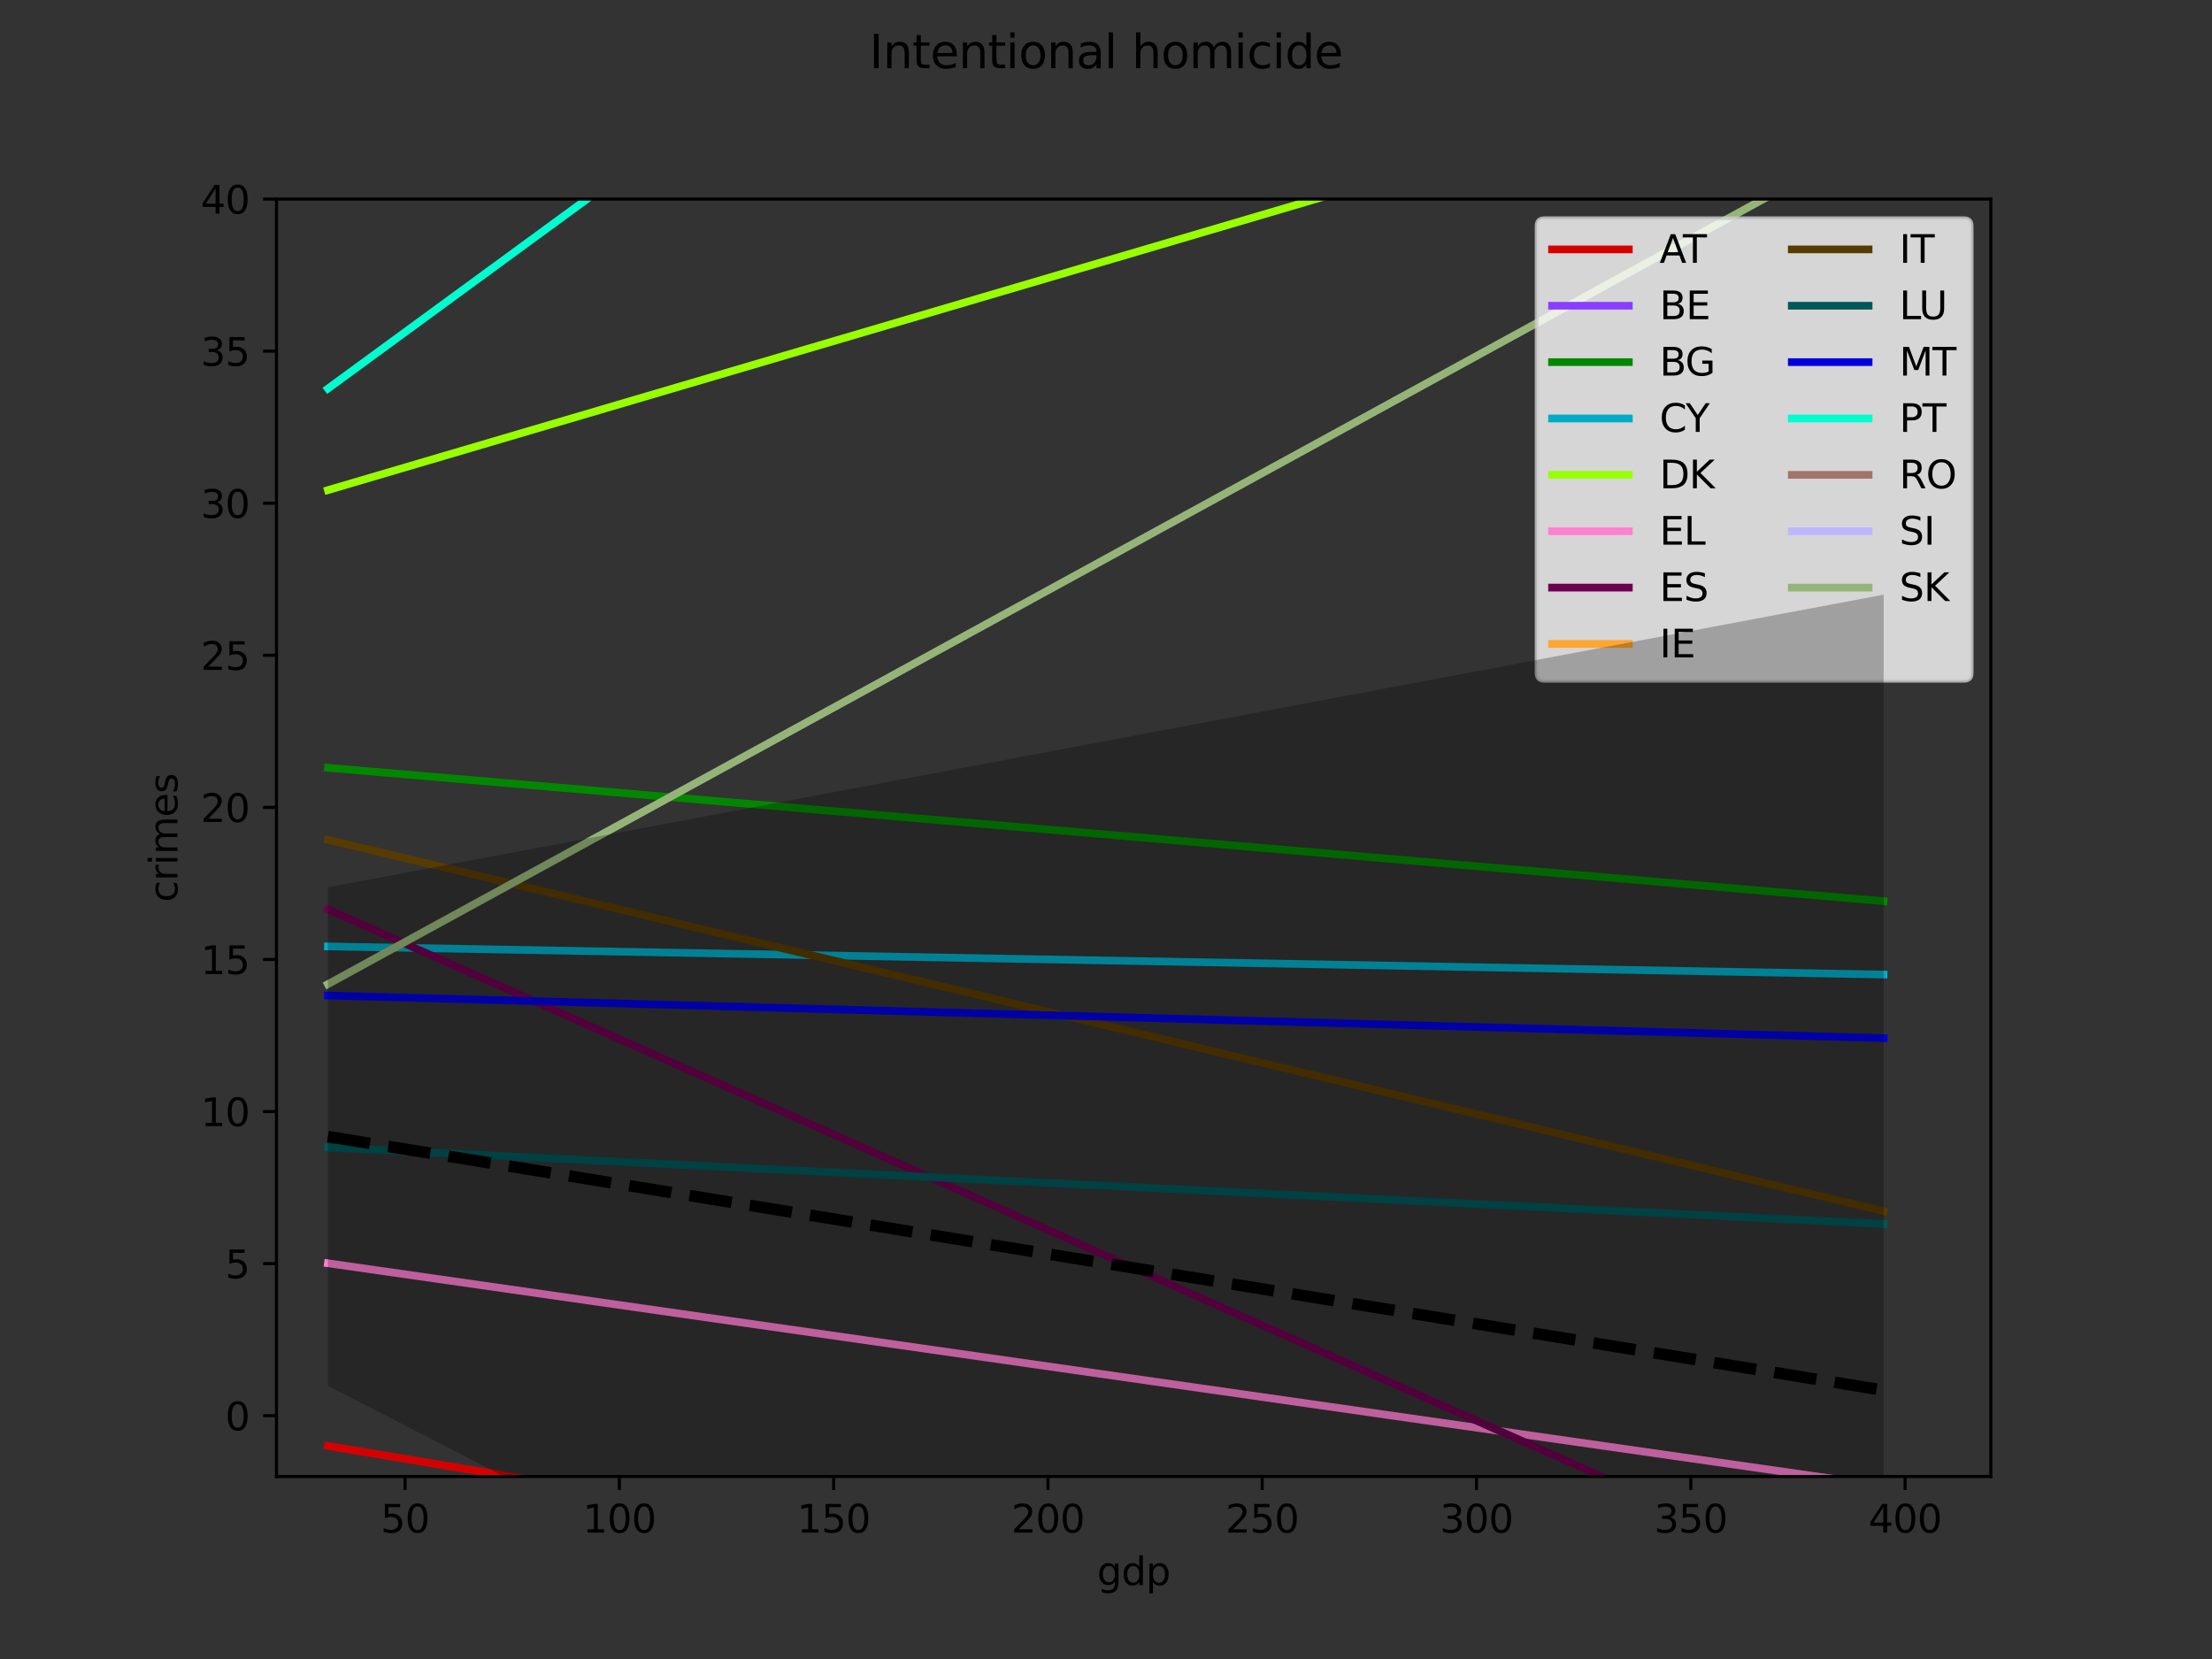 <?xml version="1.0" encoding="utf-8" standalone="no"?>
<!DOCTYPE svg PUBLIC "-//W3C//DTD SVG 1.1//EN"
  "http://www.w3.org/Graphics/SVG/1.1/DTD/svg11.dtd">
<svg xmlns:xlink="http://www.w3.org/1999/xlink" width="576pt" height="432pt" viewBox="0 0 576 432" xmlns="http://www.w3.org/2000/svg" version="1.1">
 <rect x="0" y="0" width="576" height="432" fill="#333333" stroke="none"/>
 <defs>
  <style type="text/css">*{stroke-linejoin: round; stroke-linecap: butt}</style>
 </defs>
 <g id="figure_1">
  <g id="patch_1">
   <path d="M 0 432 
L 576 432 
L 576 0 
L 0 0 
L 0 432 
z
" style="fill: none"/>
  </g>
  <g id="axes_1">
   <g id="patch_2">
    <path d="M 72 384.48 
L 518.4 384.48 
L 518.4 51.84 
L 72 51.84 
L 72 384.48 
z
" style="fill: none"/>
   </g>
   <g id="matplotlib.axis_1">
    <g id="xtick_1">
     <g id="line2d_1">
      <defs>
       <path id="m8e90a9d4e2" d="M 0 0 
L 0 3.5 
" style="stroke: #000000; stroke-width: 0.8"/>
      </defs>
      <g>
       <use xlink:href="#m8e90a9d4e2" x="105.48" y="384.48" style="stroke: #000000; stroke-width: 0.8"/>
      </g>
     </g>
     <g id="text_1">
      <!-- 50 -->
      <g transform="translate(99.118 399.078)scale(0.1 -0.1)">
       <defs>
        <path id="DejaVuSans-35" d="M 691 4666 
L 3169 4666 
L 3169 4134 
L 1269 4134 
L 1269 2991 
Q 1406 3038 1543 3061 
Q 1681 3084 1819 3084 
Q 2600 3084 3056 2656 
Q 3513 2228 3513 1497 
Q 3513 744 3044 326 
Q 2575 -91 1722 -91 
Q 1428 -91 1123 -41 
Q 819 9 494 109 
L 494 744 
Q 775 591 1075 516 
Q 1375 441 1709 441 
Q 2250 441 2565 725 
Q 2881 1009 2881 1497 
Q 2881 1984 2565 2268 
Q 2250 2553 1709 2553 
Q 1456 2553 1204 2497 
Q 953 2441 691 2322 
L 691 4666 
z
" transform="scale(0.016)"/>
        <path id="DejaVuSans-30" d="M 2034 4250 
Q 1547 4250 1301 3770 
Q 1056 3291 1056 2328 
Q 1056 1369 1301 889 
Q 1547 409 2034 409 
Q 2525 409 2770 889 
Q 3016 1369 3016 2328 
Q 3016 3291 2770 3770 
Q 2525 4250 2034 4250 
z
M 2034 4750 
Q 2819 4750 3233 4129 
Q 3647 3509 3647 2328 
Q 3647 1150 3233 529 
Q 2819 -91 2034 -91 
Q 1250 -91 836 529 
Q 422 1150 422 2328 
Q 422 3509 836 4129 
Q 1250 4750 2034 4750 
z
" transform="scale(0.016)"/>
       </defs>
       <use xlink:href="#DejaVuSans-35"/>
       <use xlink:href="#DejaVuSans-30" x="63.623"/>
      </g>
     </g>
    </g>
    <g id="xtick_2">
     <g id="line2d_2">
      <g>
       <use xlink:href="#m8e90a9d4e2" x="161.28" y="384.48" style="stroke: #000000; stroke-width: 0.8"/>
      </g>
     </g>
     <g id="text_2">
      <!-- 100 -->
      <g transform="translate(151.736 399.078)scale(0.1 -0.1)">
       <defs>
        <path id="DejaVuSans-31" d="M 794 531 
L 1825 531 
L 1825 4091 
L 703 3866 
L 703 4441 
L 1819 4666 
L 2450 4666 
L 2450 531 
L 3481 531 
L 3481 0 
L 794 0 
L 794 531 
z
" transform="scale(0.016)"/>
       </defs>
       <use xlink:href="#DejaVuSans-31"/>
       <use xlink:href="#DejaVuSans-30" x="63.623"/>
       <use xlink:href="#DejaVuSans-30" x="127.246"/>
      </g>
     </g>
    </g>
    <g id="xtick_3">
     <g id="line2d_3">
      <g>
       <use xlink:href="#m8e90a9d4e2" x="217.08" y="384.48" style="stroke: #000000; stroke-width: 0.8"/>
      </g>
     </g>
     <g id="text_3">
      <!-- 150 -->
      <g transform="translate(207.536 399.078)scale(0.1 -0.1)">
       <use xlink:href="#DejaVuSans-31"/>
       <use xlink:href="#DejaVuSans-35" x="63.623"/>
       <use xlink:href="#DejaVuSans-30" x="127.246"/>
      </g>
     </g>
    </g>
    <g id="xtick_4">
     <g id="line2d_4">
      <g>
       <use xlink:href="#m8e90a9d4e2" x="272.88" y="384.48" style="stroke: #000000; stroke-width: 0.8"/>
      </g>
     </g>
     <g id="text_4">
      <!-- 200 -->
      <g transform="translate(263.336 399.078)scale(0.1 -0.1)">
       <defs>
        <path id="DejaVuSans-32" d="M 1228 531 
L 3431 531 
L 3431 0 
L 469 0 
L 469 531 
Q 828 903 1448 1529 
Q 2069 2156 2228 2338 
Q 2531 2678 2651 2914 
Q 2772 3150 2772 3378 
Q 2772 3750 2511 3984 
Q 2250 4219 1831 4219 
Q 1534 4219 1204 4116 
Q 875 4013 500 3803 
L 500 4441 
Q 881 4594 1212 4672 
Q 1544 4750 1819 4750 
Q 2544 4750 2975 4387 
Q 3406 4025 3406 3419 
Q 3406 3131 3298 2873 
Q 3191 2616 2906 2266 
Q 2828 2175 2409 1742 
Q 1991 1309 1228 531 
z
" transform="scale(0.016)"/>
       </defs>
       <use xlink:href="#DejaVuSans-32"/>
       <use xlink:href="#DejaVuSans-30" x="63.623"/>
       <use xlink:href="#DejaVuSans-30" x="127.246"/>
      </g>
     </g>
    </g>
    <g id="xtick_5">
     <g id="line2d_5">
      <g>
       <use xlink:href="#m8e90a9d4e2" x="328.68" y="384.48" style="stroke: #000000; stroke-width: 0.8"/>
      </g>
     </g>
     <g id="text_5">
      <!-- 250 -->
      <g transform="translate(319.136 399.078)scale(0.1 -0.1)">
       <use xlink:href="#DejaVuSans-32"/>
       <use xlink:href="#DejaVuSans-35" x="63.623"/>
       <use xlink:href="#DejaVuSans-30" x="127.246"/>
      </g>
     </g>
    </g>
    <g id="xtick_6">
     <g id="line2d_6">
      <g>
       <use xlink:href="#m8e90a9d4e2" x="384.48" y="384.48" style="stroke: #000000; stroke-width: 0.8"/>
      </g>
     </g>
     <g id="text_6">
      <!-- 300 -->
      <g transform="translate(374.936 399.078)scale(0.1 -0.1)">
       <defs>
        <path id="DejaVuSans-33" d="M 2597 2516 
Q 3050 2419 3304 2112 
Q 3559 1806 3559 1356 
Q 3559 666 3084 287 
Q 2609 -91 1734 -91 
Q 1441 -91 1130 -33 
Q 819 25 488 141 
L 488 750 
Q 750 597 1062 519 
Q 1375 441 1716 441 
Q 2309 441 2620 675 
Q 2931 909 2931 1356 
Q 2931 1769 2642 2001 
Q 2353 2234 1838 2234 
L 1294 2234 
L 1294 2753 
L 1863 2753 
Q 2328 2753 2575 2939 
Q 2822 3125 2822 3475 
Q 2822 3834 2567 4026 
Q 2313 4219 1838 4219 
Q 1578 4219 1281 4162 
Q 984 4106 628 3988 
L 628 4550 
Q 988 4650 1302 4700 
Q 1616 4750 1894 4750 
Q 2613 4750 3031 4423 
Q 3450 4097 3450 3541 
Q 3450 3153 3228 2886 
Q 3006 2619 2597 2516 
z
" transform="scale(0.016)"/>
       </defs>
       <use xlink:href="#DejaVuSans-33"/>
       <use xlink:href="#DejaVuSans-30" x="63.623"/>
       <use xlink:href="#DejaVuSans-30" x="127.246"/>
      </g>
     </g>
    </g>
    <g id="xtick_7">
     <g id="line2d_7">
      <g>
       <use xlink:href="#m8e90a9d4e2" x="440.28" y="384.48" style="stroke: #000000; stroke-width: 0.8"/>
      </g>
     </g>
     <g id="text_7">
      <!-- 350 -->
      <g transform="translate(430.736 399.078)scale(0.1 -0.1)">
       <use xlink:href="#DejaVuSans-33"/>
       <use xlink:href="#DejaVuSans-35" x="63.623"/>
       <use xlink:href="#DejaVuSans-30" x="127.246"/>
      </g>
     </g>
    </g>
    <g id="xtick_8">
     <g id="line2d_8">
      <g>
       <use xlink:href="#m8e90a9d4e2" x="496.08" y="384.48" style="stroke: #000000; stroke-width: 0.8"/>
      </g>
     </g>
     <g id="text_8">
      <!-- 400 -->
      <g transform="translate(486.536 399.078)scale(0.1 -0.1)">
       <defs>
        <path id="DejaVuSans-34" d="M 2419 4116 
L 825 1625 
L 2419 1625 
L 2419 4116 
z
M 2253 4666 
L 3047 4666 
L 3047 1625 
L 3713 1625 
L 3713 1100 
L 3047 1100 
L 3047 0 
L 2419 0 
L 2419 1100 
L 313 1100 
L 313 1709 
L 2253 4666 
z
" transform="scale(0.016)"/>
       </defs>
       <use xlink:href="#DejaVuSans-34"/>
       <use xlink:href="#DejaVuSans-30" x="63.623"/>
       <use xlink:href="#DejaVuSans-30" x="127.246"/>
      </g>
     </g>
    </g>
    <g id="text_9">
     <!-- gdp -->
     <g transform="translate(285.677 412.757)scale(0.1 -0.1)">
      <defs>
       <path id="DejaVuSans-67" d="M 2906 1791 
Q 2906 2416 2648 2759 
Q 2391 3103 1925 3103 
Q 1463 3103 1205 2759 
Q 947 2416 947 1791 
Q 947 1169 1205 825 
Q 1463 481 1925 481 
Q 2391 481 2648 825 
Q 2906 1169 2906 1791 
z
M 3481 434 
Q 3481 -459 3084 -895 
Q 2688 -1331 1869 -1331 
Q 1566 -1331 1297 -1286 
Q 1028 -1241 775 -1147 
L 775 -588 
Q 1028 -725 1275 -790 
Q 1522 -856 1778 -856 
Q 2344 -856 2625 -561 
Q 2906 -266 2906 331 
L 2906 616 
Q 2728 306 2450 153 
Q 2172 0 1784 0 
Q 1141 0 747 490 
Q 353 981 353 1791 
Q 353 2603 747 3093 
Q 1141 3584 1784 3584 
Q 2172 3584 2450 3431 
Q 2728 3278 2906 2969 
L 2906 3500 
L 3481 3500 
L 3481 434 
z
" transform="scale(0.016)"/>
       <path id="DejaVuSans-64" d="M 2906 2969 
L 2906 4863 
L 3481 4863 
L 3481 0 
L 2906 0 
L 2906 525 
Q 2725 213 2448 61 
Q 2172 -91 1784 -91 
Q 1150 -91 751 415 
Q 353 922 353 1747 
Q 353 2572 751 3078 
Q 1150 3584 1784 3584 
Q 2172 3584 2448 3432 
Q 2725 3281 2906 2969 
z
M 947 1747 
Q 947 1113 1208 752 
Q 1469 391 1925 391 
Q 2381 391 2643 752 
Q 2906 1113 2906 1747 
Q 2906 2381 2643 2742 
Q 2381 3103 1925 3103 
Q 1469 3103 1208 2742 
Q 947 2381 947 1747 
z
" transform="scale(0.016)"/>
       <path id="DejaVuSans-70" d="M 1159 525 
L 1159 -1331 
L 581 -1331 
L 581 3500 
L 1159 3500 
L 1159 2969 
Q 1341 3281 1617 3432 
Q 1894 3584 2278 3584 
Q 2916 3584 3314 3078 
Q 3713 2572 3713 1747 
Q 3713 922 3314 415 
Q 2916 -91 2278 -91 
Q 1894 -91 1617 61 
Q 1341 213 1159 525 
z
M 3116 1747 
Q 3116 2381 2855 2742 
Q 2594 3103 2138 3103 
Q 1681 3103 1420 2742 
Q 1159 2381 1159 1747 
Q 1159 1113 1420 752 
Q 1681 391 2138 391 
Q 2594 391 2855 752 
Q 3116 1113 3116 1747 
z
" transform="scale(0.016)"/>
      </defs>
      <use xlink:href="#DejaVuSans-67"/>
      <use xlink:href="#DejaVuSans-64" x="63.477"/>
      <use xlink:href="#DejaVuSans-70" x="126.953"/>
     </g>
    </g>
   </g>
   <g id="matplotlib.axis_2">
    <g id="ytick_1">
     <g id="line2d_9">
      <defs>
       <path id="m6df0415e6c" d="M 0 0 
L -3.5 0 
" style="stroke: #000000; stroke-width: 0.8"/>
      </defs>
      <g>
       <use xlink:href="#m6df0415e6c" x="72" y="368.64" style="stroke: #000000; stroke-width: 0.8"/>
      </g>
     </g>
     <g id="text_10">
      <!-- 0 -->
      <g transform="translate(58.638 372.439)scale(0.1 -0.1)">
       <use xlink:href="#DejaVuSans-30"/>
      </g>
     </g>
    </g>
    <g id="ytick_2">
     <g id="line2d_10">
      <g>
       <use xlink:href="#m6df0415e6c" x="72" y="329.04" style="stroke: #000000; stroke-width: 0.8"/>
      </g>
     </g>
     <g id="text_11">
      <!-- 5 -->
      <g transform="translate(58.638 332.839)scale(0.1 -0.1)">
       <use xlink:href="#DejaVuSans-35"/>
      </g>
     </g>
    </g>
    <g id="ytick_3">
     <g id="line2d_11">
      <g>
       <use xlink:href="#m6df0415e6c" x="72" y="289.44" style="stroke: #000000; stroke-width: 0.8"/>
      </g>
     </g>
     <g id="text_12">
      <!-- 10 -->
      <g transform="translate(52.275 293.239)scale(0.1 -0.1)">
       <use xlink:href="#DejaVuSans-31"/>
       <use xlink:href="#DejaVuSans-30" x="63.623"/>
      </g>
     </g>
    </g>
    <g id="ytick_4">
     <g id="line2d_12">
      <g>
       <use xlink:href="#m6df0415e6c" x="72" y="249.84" style="stroke: #000000; stroke-width: 0.8"/>
      </g>
     </g>
     <g id="text_13">
      <!-- 15 -->
      <g transform="translate(52.275 253.639)scale(0.1 -0.1)">
       <use xlink:href="#DejaVuSans-31"/>
       <use xlink:href="#DejaVuSans-35" x="63.623"/>
      </g>
     </g>
    </g>
    <g id="ytick_5">
     <g id="line2d_13">
      <g>
       <use xlink:href="#m6df0415e6c" x="72" y="210.24" style="stroke: #000000; stroke-width: 0.8"/>
      </g>
     </g>
     <g id="text_14">
      <!-- 20 -->
      <g transform="translate(52.275 214.039)scale(0.1 -0.1)">
       <use xlink:href="#DejaVuSans-32"/>
       <use xlink:href="#DejaVuSans-30" x="63.623"/>
      </g>
     </g>
    </g>
    <g id="ytick_6">
     <g id="line2d_14">
      <g>
       <use xlink:href="#m6df0415e6c" x="72" y="170.64" style="stroke: #000000; stroke-width: 0.8"/>
      </g>
     </g>
     <g id="text_15">
      <!-- 25 -->
      <g transform="translate(52.275 174.439)scale(0.1 -0.1)">
       <use xlink:href="#DejaVuSans-32"/>
       <use xlink:href="#DejaVuSans-35" x="63.623"/>
      </g>
     </g>
    </g>
    <g id="ytick_7">
     <g id="line2d_15">
      <g>
       <use xlink:href="#m6df0415e6c" x="72" y="131.04" style="stroke: #000000; stroke-width: 0.8"/>
      </g>
     </g>
     <g id="text_16">
      <!-- 30 -->
      <g transform="translate(52.275 134.839)scale(0.1 -0.1)">
       <use xlink:href="#DejaVuSans-33"/>
       <use xlink:href="#DejaVuSans-30" x="63.623"/>
      </g>
     </g>
    </g>
    <g id="ytick_8">
     <g id="line2d_16">
      <g>
       <use xlink:href="#m6df0415e6c" x="72" y="91.44" style="stroke: #000000; stroke-width: 0.8"/>
      </g>
     </g>
     <g id="text_17">
      <!-- 35 -->
      <g transform="translate(52.275 95.239)scale(0.1 -0.1)">
       <use xlink:href="#DejaVuSans-33"/>
       <use xlink:href="#DejaVuSans-35" x="63.623"/>
      </g>
     </g>
    </g>
    <g id="ytick_9">
     <g id="line2d_17">
      <g>
       <use xlink:href="#m6df0415e6c" x="72" y="51.84" style="stroke: #000000; stroke-width: 0.8"/>
      </g>
     </g>
     <g id="text_18">
      <!-- 40 -->
      <g transform="translate(52.275 55.639)scale(0.1 -0.1)">
       <use xlink:href="#DejaVuSans-34"/>
       <use xlink:href="#DejaVuSans-30" x="63.623"/>
      </g>
     </g>
    </g>
    <g id="text_19">
     <!-- crimes -->
     <g transform="translate(46.195 234.905)rotate(-90)scale(0.1 -0.1)">
      <defs>
       <path id="DejaVuSans-63" d="M 3122 3366 
L 3122 2828 
Q 2878 2963 2633 3030 
Q 2388 3097 2138 3097 
Q 1578 3097 1268 2742 
Q 959 2388 959 1747 
Q 959 1106 1268 751 
Q 1578 397 2138 397 
Q 2388 397 2633 464 
Q 2878 531 3122 666 
L 3122 134 
Q 2881 22 2623 -34 
Q 2366 -91 2075 -91 
Q 1284 -91 818 406 
Q 353 903 353 1747 
Q 353 2603 823 3093 
Q 1294 3584 2113 3584 
Q 2378 3584 2631 3529 
Q 2884 3475 3122 3366 
z
" transform="scale(0.016)"/>
       <path id="DejaVuSans-72" d="M 2631 2963 
Q 2534 3019 2420 3045 
Q 2306 3072 2169 3072 
Q 1681 3072 1420 2755 
Q 1159 2438 1159 1844 
L 1159 0 
L 581 0 
L 581 3500 
L 1159 3500 
L 1159 2956 
Q 1341 3275 1631 3429 
Q 1922 3584 2338 3584 
Q 2397 3584 2469 3576 
Q 2541 3569 2628 3553 
L 2631 2963 
z
" transform="scale(0.016)"/>
       <path id="DejaVuSans-69" d="M 603 3500 
L 1178 3500 
L 1178 0 
L 603 0 
L 603 3500 
z
M 603 4863 
L 1178 4863 
L 1178 4134 
L 603 4134 
L 603 4863 
z
" transform="scale(0.016)"/>
       <path id="DejaVuSans-6d" d="M 3328 2828 
Q 3544 3216 3844 3400 
Q 4144 3584 4550 3584 
Q 5097 3584 5394 3201 
Q 5691 2819 5691 2113 
L 5691 0 
L 5113 0 
L 5113 2094 
Q 5113 2597 4934 2840 
Q 4756 3084 4391 3084 
Q 3944 3084 3684 2787 
Q 3425 2491 3425 1978 
L 3425 0 
L 2847 0 
L 2847 2094 
Q 2847 2600 2669 2842 
Q 2491 3084 2119 3084 
Q 1678 3084 1418 2786 
Q 1159 2488 1159 1978 
L 1159 0 
L 581 0 
L 581 3500 
L 1159 3500 
L 1159 2956 
Q 1356 3278 1631 3431 
Q 1906 3584 2284 3584 
Q 2666 3584 2933 3390 
Q 3200 3197 3328 2828 
z
" transform="scale(0.016)"/>
       <path id="DejaVuSans-65" d="M 3597 1894 
L 3597 1613 
L 953 1613 
Q 991 1019 1311 708 
Q 1631 397 2203 397 
Q 2534 397 2845 478 
Q 3156 559 3463 722 
L 3463 178 
Q 3153 47 2828 -22 
Q 2503 -91 2169 -91 
Q 1331 -91 842 396 
Q 353 884 353 1716 
Q 353 2575 817 3079 
Q 1281 3584 2069 3584 
Q 2775 3584 3186 3129 
Q 3597 2675 3597 1894 
z
M 3022 2063 
Q 3016 2534 2758 2815 
Q 2500 3097 2075 3097 
Q 1594 3097 1305 2825 
Q 1016 2553 972 2059 
L 3022 2063 
z
" transform="scale(0.016)"/>
       <path id="DejaVuSans-73" d="M 2834 3397 
L 2834 2853 
Q 2591 2978 2328 3040 
Q 2066 3103 1784 3103 
Q 1356 3103 1142 2972 
Q 928 2841 928 2578 
Q 928 2378 1081 2264 
Q 1234 2150 1697 2047 
L 1894 2003 
Q 2506 1872 2764 1633 
Q 3022 1394 3022 966 
Q 3022 478 2636 193 
Q 2250 -91 1575 -91 
Q 1294 -91 989 -36 
Q 684 19 347 128 
L 347 722 
Q 666 556 975 473 
Q 1284 391 1588 391 
Q 1994 391 2212 530 
Q 2431 669 2431 922 
Q 2431 1156 2273 1281 
Q 2116 1406 1581 1522 
L 1381 1569 
Q 847 1681 609 1914 
Q 372 2147 372 2553 
Q 372 3047 722 3315 
Q 1072 3584 1716 3584 
Q 2034 3584 2315 3537 
Q 2597 3491 2834 3397 
z
" transform="scale(0.016)"/>
      </defs>
      <use xlink:href="#DejaVuSans-63"/>
      <use xlink:href="#DejaVuSans-72" x="54.98"/>
      <use xlink:href="#DejaVuSans-69" x="96.094"/>
      <use xlink:href="#DejaVuSans-6d" x="123.877"/>
      <use xlink:href="#DejaVuSans-65" x="221.289"/>
      <use xlink:href="#DejaVuSans-73" x="282.812"/>
     </g>
    </g>
   </g>
   <g id="line2d_18">
    <path d="M 85.392 376.514 
L 422.709 433 
L 422.709 433 
" clip-path="url(#pcfaed84265)" style="fill: none; stroke: #d70000; stroke-width: 2; stroke-linecap: square"/>
   </g>
   <g id="line2d_19">
    <path d="M 85.392 404.571 
L 104.443 433 
L 104.443 433 
" clip-path="url(#pcfaed84265)" style="fill: none; stroke: #8c3cff; stroke-width: 2; stroke-linecap: square"/>
   </g>
   <g id="line2d_20">
    <path d="M 85.392 199.926 
L 490.5 234.67 
L 490.5 234.67 
" clip-path="url(#pcfaed84265)" style="fill: none; stroke: #028800; stroke-width: 2; stroke-linecap: square"/>
   </g>
   <g id="line2d_21">
    <path d="M 85.392 246.446 
L 490.5 253.775 
L 490.5 253.775 
" clip-path="url(#pcfaed84265)" style="fill: none; stroke: #00acc7; stroke-width: 2; stroke-linecap: square"/>
   </g>
   <g id="line2d_22">
    <path d="M 85.392 127.626 
L 490.5 8.263 
L 490.5 8.263 
" clip-path="url(#pcfaed84265)" style="fill: none; stroke: #98ff00; stroke-width: 2; stroke-linecap: square"/>
   </g>
   <g id="line2d_23">
    <path d="M 85.392 328.95 
L 490.5 386.955 
L 490.5 386.955 
" clip-path="url(#pcfaed84265)" style="fill: none; stroke: #ff7fd1; stroke-width: 2; stroke-linecap: square"/>
   </g>
   <g id="line2d_24">
    <path d="M 85.392 236.799 
L 490.5 417.147 
L 490.5 417.147 
" clip-path="url(#pcfaed84265)" style="fill: none; stroke: #6c004f; stroke-width: 2; stroke-linecap: square"/>
   </g>
   <g id="line2d_25">
    <path d="M 0 0 
" clip-path="url(#pcfaed84265)" style="fill: none; stroke: #ffa530; stroke-width: 2; stroke-linecap: square"/>
   </g>
   <g id="line2d_26">
    <path d="M 85.392 218.672 
L 490.5 315.402 
L 490.5 315.402 
" clip-path="url(#pcfaed84265)" style="fill: none; stroke: #583b00; stroke-width: 2; stroke-linecap: square"/>
   </g>
   <g id="line2d_27">
    <path d="M 85.392 298.792 
L 490.5 318.744 
L 490.5 318.744 
" clip-path="url(#pcfaed84265)" style="fill: none; stroke: #005759; stroke-width: 2; stroke-linecap: square"/>
   </g>
   <g id="line2d_28">
    <path d="M 85.392 259.227 
L 490.5 270.331 
L 490.5 270.331 
" clip-path="url(#pcfaed84265)" style="fill: none; stroke: #0000dd; stroke-width: 2; stroke-linecap: square"/>
   </g>
   <g id="line2d_29">
    <path d="M 85.392 101.191 
L 225.074 -1 
L 225.074 -1 
" clip-path="url(#pcfaed84265)" style="fill: none; stroke: #00fdcf; stroke-width: 2; stroke-linecap: square"/>
   </g>
   <g id="line2d_30">
    <path d="M 85.392 402.441 
L 113.191 433 
L 113.191 433 
" clip-path="url(#pcfaed84265)" style="fill: none; stroke: #a1756a; stroke-width: 2; stroke-linecap: square"/>
   </g>
   <g id="line2d_31">
    <path d="M 0 0 
" clip-path="url(#pcfaed84265)" style="fill: none; stroke: #bcb7ff; stroke-width: 2; stroke-linecap: square"/>
   </g>
   <g id="line2d_32">
    <path d="M 85.392 256.263 
L 490.5 34.715 
L 490.5 34.715 
" clip-path="url(#pcfaed84265)" style="fill: none; stroke: #95b578; stroke-width: 2; stroke-linecap: square"/>
   </g>
   <g id="patch_3">
    <path d="M 72 384.48 
L 72 51.84 
" style="fill: none; stroke: #000000; stroke-width: 0.8; stroke-linejoin: miter; stroke-linecap: square"/>
   </g>
   <g id="patch_4">
    <path d="M 518.4 384.48 
L 518.4 51.84 
" style="fill: none; stroke: #000000; stroke-width: 0.8; stroke-linejoin: miter; stroke-linecap: square"/>
   </g>
   <g id="patch_5">
    <path d="M 72 384.48 
L 518.4 384.48 
" style="fill: none; stroke: #000000; stroke-width: 0.8; stroke-linejoin: miter; stroke-linecap: square"/>
   </g>
   <g id="patch_6">
    <path d="M 72 51.84 
L 518.4 51.84 
" style="fill: none; stroke: #000000; stroke-width: 0.8; stroke-linejoin: miter; stroke-linecap: square"/>
   </g>
   <g id="legend_1">
    <g id="patch_7">
     <path d="M 402.145 177.265 
L 511.4 177.265 
Q 513.4 177.265 513.4 175.265 
L 513.4 58.84 
Q 513.4 56.84 511.4 56.84 
L 402.145 56.84 
Q 400.145 56.84 400.145 58.84 
L 400.145 175.265 
Q 400.145 177.265 402.145 177.265 
z
" style="fill: #ffffff; opacity: 0.8; stroke: #cccccc; stroke-linejoin: miter"/>
    </g>
    <g id="line2d_33">
     <path d="M 404.145 64.938 
L 414.145 64.938 
L 424.145 64.938 
" style="fill: none; stroke: #d70000; stroke-width: 2; stroke-linecap: square"/>
    </g>
    <g id="text_20">
     <!-- AT -->
     <g transform="translate(432.145 68.438)scale(0.1 -0.1)">
      <defs>
       <path id="DejaVuSans-41" d="M 2188 4044 
L 1331 1722 
L 3047 1722 
L 2188 4044 
z
M 1831 4666 
L 2547 4666 
L 4325 0 
L 3669 0 
L 3244 1197 
L 1141 1197 
L 716 0 
L 50 0 
L 1831 4666 
z
" transform="scale(0.016)"/>
       <path id="DejaVuSans-54" d="M -19 4666 
L 3928 4666 
L 3928 4134 
L 2272 4134 
L 2272 0 
L 1638 0 
L 1638 4134 
L -19 4134 
L -19 4666 
z
" transform="scale(0.016)"/>
      </defs>
      <use xlink:href="#DejaVuSans-41"/>
      <use xlink:href="#DejaVuSans-54" x="60.658"/>
     </g>
    </g>
    <g id="line2d_34">
     <path d="M 404.145 79.617 
L 414.145 79.617 
L 424.145 79.617 
" style="fill: none; stroke: #8c3cff; stroke-width: 2; stroke-linecap: square"/>
    </g>
    <g id="text_21">
     <!-- BE -->
     <g transform="translate(432.145 83.117)scale(0.1 -0.1)">
      <defs>
       <path id="DejaVuSans-42" d="M 1259 2228 
L 1259 519 
L 2272 519 
Q 2781 519 3026 730 
Q 3272 941 3272 1375 
Q 3272 1813 3026 2020 
Q 2781 2228 2272 2228 
L 1259 2228 
z
M 1259 4147 
L 1259 2741 
L 2194 2741 
Q 2656 2741 2882 2914 
Q 3109 3088 3109 3444 
Q 3109 3797 2882 3972 
Q 2656 4147 2194 4147 
L 1259 4147 
z
M 628 4666 
L 2241 4666 
Q 2963 4666 3353 4366 
Q 3744 4066 3744 3513 
Q 3744 3084 3544 2831 
Q 3344 2578 2956 2516 
Q 3422 2416 3680 2098 
Q 3938 1781 3938 1306 
Q 3938 681 3513 340 
Q 3088 0 2303 0 
L 628 0 
L 628 4666 
z
" transform="scale(0.016)"/>
       <path id="DejaVuSans-45" d="M 628 4666 
L 3578 4666 
L 3578 4134 
L 1259 4134 
L 1259 2753 
L 3481 2753 
L 3481 2222 
L 1259 2222 
L 1259 531 
L 3634 531 
L 3634 0 
L 628 0 
L 628 4666 
z
" transform="scale(0.016)"/>
      </defs>
      <use xlink:href="#DejaVuSans-42"/>
      <use xlink:href="#DejaVuSans-45" x="68.604"/>
     </g>
    </g>
    <g id="line2d_35">
     <path d="M 404.145 94.295 
L 414.145 94.295 
L 424.145 94.295 
" style="fill: none; stroke: #028800; stroke-width: 2; stroke-linecap: square"/>
    </g>
    <g id="text_22">
     <!-- BG -->
     <g transform="translate(432.145 97.795)scale(0.1 -0.1)">
      <defs>
       <path id="DejaVuSans-47" d="M 3809 666 
L 3809 1919 
L 2778 1919 
L 2778 2438 
L 4434 2438 
L 4434 434 
Q 4069 175 3628 42 
Q 3188 -91 2688 -91 
Q 1594 -91 976 548 
Q 359 1188 359 2328 
Q 359 3472 976 4111 
Q 1594 4750 2688 4750 
Q 3144 4750 3555 4637 
Q 3966 4525 4313 4306 
L 4313 3634 
Q 3963 3931 3569 4081 
Q 3175 4231 2741 4231 
Q 1884 4231 1454 3753 
Q 1025 3275 1025 2328 
Q 1025 1384 1454 906 
Q 1884 428 2741 428 
Q 3075 428 3337 486 
Q 3600 544 3809 666 
z
" transform="scale(0.016)"/>
      </defs>
      <use xlink:href="#DejaVuSans-42"/>
      <use xlink:href="#DejaVuSans-47" x="66.854"/>
     </g>
    </g>
    <g id="line2d_36">
     <path d="M 404.145 108.973 
L 414.145 108.973 
L 424.145 108.973 
" style="fill: none; stroke: #00acc7; stroke-width: 2; stroke-linecap: square"/>
    </g>
    <g id="text_23">
     <!-- CY -->
     <g transform="translate(432.145 112.473)scale(0.1 -0.1)">
      <defs>
       <path id="DejaVuSans-43" d="M 4122 4306 
L 4122 3641 
Q 3803 3938 3442 4084 
Q 3081 4231 2675 4231 
Q 1875 4231 1450 3742 
Q 1025 3253 1025 2328 
Q 1025 1406 1450 917 
Q 1875 428 2675 428 
Q 3081 428 3442 575 
Q 3803 722 4122 1019 
L 4122 359 
Q 3791 134 3420 21 
Q 3050 -91 2638 -91 
Q 1578 -91 968 557 
Q 359 1206 359 2328 
Q 359 3453 968 4101 
Q 1578 4750 2638 4750 
Q 3056 4750 3426 4639 
Q 3797 4528 4122 4306 
z
" transform="scale(0.016)"/>
       <path id="DejaVuSans-59" d="M -13 4666 
L 666 4666 
L 1959 2747 
L 3244 4666 
L 3922 4666 
L 2272 2222 
L 2272 0 
L 1638 0 
L 1638 2222 
L -13 4666 
z
" transform="scale(0.016)"/>
      </defs>
      <use xlink:href="#DejaVuSans-43"/>
      <use xlink:href="#DejaVuSans-59" x="68.074"/>
     </g>
    </g>
    <g id="line2d_37">
     <path d="M 404.145 123.651 
L 414.145 123.651 
L 424.145 123.651 
" style="fill: none; stroke: #98ff00; stroke-width: 2; stroke-linecap: square"/>
    </g>
    <g id="text_24">
     <!-- DK -->
     <g transform="translate(432.145 127.151)scale(0.1 -0.1)">
      <defs>
       <path id="DejaVuSans-44" d="M 1259 4147 
L 1259 519 
L 2022 519 
Q 2988 519 3436 956 
Q 3884 1394 3884 2338 
Q 3884 3275 3436 3711 
Q 2988 4147 2022 4147 
L 1259 4147 
z
M 628 4666 
L 1925 4666 
Q 3281 4666 3915 4102 
Q 4550 3538 4550 2338 
Q 4550 1131 3912 565 
Q 3275 0 1925 0 
L 628 0 
L 628 4666 
z
" transform="scale(0.016)"/>
       <path id="DejaVuSans-4b" d="M 628 4666 
L 1259 4666 
L 1259 2694 
L 3353 4666 
L 4166 4666 
L 1850 2491 
L 4331 0 
L 3500 0 
L 1259 2247 
L 1259 0 
L 628 0 
L 628 4666 
z
" transform="scale(0.016)"/>
      </defs>
      <use xlink:href="#DejaVuSans-44"/>
      <use xlink:href="#DejaVuSans-4b" x="77.002"/>
     </g>
    </g>
    <g id="line2d_38">
     <path d="M 404.145 138.329 
L 414.145 138.329 
L 424.145 138.329 
" style="fill: none; stroke: #ff7fd1; stroke-width: 2; stroke-linecap: square"/>
    </g>
    <g id="text_25">
     <!-- EL -->
     <g transform="translate(432.145 141.829)scale(0.1 -0.1)">
      <defs>
       <path id="DejaVuSans-4c" d="M 628 4666 
L 1259 4666 
L 1259 531 
L 3531 531 
L 3531 0 
L 628 0 
L 628 4666 
z
" transform="scale(0.016)"/>
      </defs>
      <use xlink:href="#DejaVuSans-45"/>
      <use xlink:href="#DejaVuSans-4c" x="63.184"/>
     </g>
    </g>
    <g id="line2d_39">
     <path d="M 404.145 153.007 
L 414.145 153.007 
L 424.145 153.007 
" style="fill: none; stroke: #6c004f; stroke-width: 2; stroke-linecap: square"/>
    </g>
    <g id="text_26">
     <!-- ES -->
     <g transform="translate(432.145 156.507)scale(0.1 -0.1)">
      <defs>
       <path id="DejaVuSans-53" d="M 3425 4513 
L 3425 3897 
Q 3066 4069 2747 4153 
Q 2428 4238 2131 4238 
Q 1616 4238 1336 4038 
Q 1056 3838 1056 3469 
Q 1056 3159 1242 3001 
Q 1428 2844 1947 2747 
L 2328 2669 
Q 3034 2534 3370 2195 
Q 3706 1856 3706 1288 
Q 3706 609 3251 259 
Q 2797 -91 1919 -91 
Q 1588 -91 1214 -16 
Q 841 59 441 206 
L 441 856 
Q 825 641 1194 531 
Q 1563 422 1919 422 
Q 2459 422 2753 634 
Q 3047 847 3047 1241 
Q 3047 1584 2836 1778 
Q 2625 1972 2144 2069 
L 1759 2144 
Q 1053 2284 737 2584 
Q 422 2884 422 3419 
Q 422 4038 858 4394 
Q 1294 4750 2059 4750 
Q 2388 4750 2728 4690 
Q 3069 4631 3425 4513 
z
" transform="scale(0.016)"/>
      </defs>
      <use xlink:href="#DejaVuSans-45"/>
      <use xlink:href="#DejaVuSans-53" x="63.184"/>
     </g>
    </g>
    <g id="line2d_40">
     <path d="M 404.145 167.685 
L 414.145 167.685 
L 424.145 167.685 
" style="fill: none; stroke: #ffa530; stroke-width: 2; stroke-linecap: square"/>
    </g>
    <g id="text_27">
     <!-- IE -->
     <g transform="translate(432.145 171.185)scale(0.1 -0.1)">
      <defs>
       <path id="DejaVuSans-49" d="M 628 4666 
L 1259 4666 
L 1259 0 
L 628 0 
L 628 4666 
z
" transform="scale(0.016)"/>
      </defs>
      <use xlink:href="#DejaVuSans-49"/>
      <use xlink:href="#DejaVuSans-45" x="29.492"/>
     </g>
    </g>
    <g id="line2d_41">
     <path d="M 466.58 64.938 
L 476.58 64.938 
L 486.58 64.938 
" style="fill: none; stroke: #583b00; stroke-width: 2; stroke-linecap: square"/>
    </g>
    <g id="text_28">
     <!-- IT -->
     <g transform="translate(494.58 68.438)scale(0.1 -0.1)">
      <use xlink:href="#DejaVuSans-49"/>
      <use xlink:href="#DejaVuSans-54" x="29.492"/>
     </g>
    </g>
    <g id="line2d_42">
     <path d="M 466.58 79.617 
L 476.58 79.617 
L 486.58 79.617 
" style="fill: none; stroke: #005759; stroke-width: 2; stroke-linecap: square"/>
    </g>
    <g id="text_29">
     <!-- LU -->
     <g transform="translate(494.58 83.117)scale(0.1 -0.1)">
      <defs>
       <path id="DejaVuSans-55" d="M 556 4666 
L 1191 4666 
L 1191 1831 
Q 1191 1081 1462 751 
Q 1734 422 2344 422 
Q 2950 422 3222 751 
Q 3494 1081 3494 1831 
L 3494 4666 
L 4128 4666 
L 4128 1753 
Q 4128 841 3676 375 
Q 3225 -91 2344 -91 
Q 1459 -91 1007 375 
Q 556 841 556 1753 
L 556 4666 
z
" transform="scale(0.016)"/>
      </defs>
      <use xlink:href="#DejaVuSans-4c"/>
      <use xlink:href="#DejaVuSans-55" x="50.713"/>
     </g>
    </g>
    <g id="line2d_43">
     <path d="M 466.58 94.295 
L 476.58 94.295 
L 486.58 94.295 
" style="fill: none; stroke: #0000dd; stroke-width: 2; stroke-linecap: square"/>
    </g>
    <g id="text_30">
     <!-- MT -->
     <g transform="translate(494.58 97.795)scale(0.1 -0.1)">
      <defs>
       <path id="DejaVuSans-4d" d="M 628 4666 
L 1569 4666 
L 2759 1491 
L 3956 4666 
L 4897 4666 
L 4897 0 
L 4281 0 
L 4281 4097 
L 3078 897 
L 2444 897 
L 1241 4097 
L 1241 0 
L 628 0 
L 628 4666 
z
" transform="scale(0.016)"/>
      </defs>
      <use xlink:href="#DejaVuSans-4d"/>
      <use xlink:href="#DejaVuSans-54" x="86.279"/>
     </g>
    </g>
    <g id="line2d_44">
     <path d="M 466.58 108.973 
L 476.58 108.973 
L 486.58 108.973 
" style="fill: none; stroke: #00fdcf; stroke-width: 2; stroke-linecap: square"/>
    </g>
    <g id="text_31">
     <!-- PT -->
     <g transform="translate(494.58 112.473)scale(0.1 -0.1)">
      <defs>
       <path id="DejaVuSans-50" d="M 1259 4147 
L 1259 2394 
L 2053 2394 
Q 2494 2394 2734 2622 
Q 2975 2850 2975 3272 
Q 2975 3691 2734 3919 
Q 2494 4147 2053 4147 
L 1259 4147 
z
M 628 4666 
L 2053 4666 
Q 2838 4666 3239 4311 
Q 3641 3956 3641 3272 
Q 3641 2581 3239 2228 
Q 2838 1875 2053 1875 
L 1259 1875 
L 1259 0 
L 628 0 
L 628 4666 
z
" transform="scale(0.016)"/>
      </defs>
      <use xlink:href="#DejaVuSans-50"/>
      <use xlink:href="#DejaVuSans-54" x="60.303"/>
     </g>
    </g>
    <g id="line2d_45">
     <path d="M 466.58 123.651 
L 476.58 123.651 
L 486.58 123.651 
" style="fill: none; stroke: #a1756a; stroke-width: 2; stroke-linecap: square"/>
    </g>
    <g id="text_32">
     <!-- RO -->
     <g transform="translate(494.58 127.151)scale(0.1 -0.1)">
      <defs>
       <path id="DejaVuSans-52" d="M 2841 2188 
Q 3044 2119 3236 1894 
Q 3428 1669 3622 1275 
L 4263 0 
L 3584 0 
L 2988 1197 
Q 2756 1666 2539 1819 
Q 2322 1972 1947 1972 
L 1259 1972 
L 1259 0 
L 628 0 
L 628 4666 
L 2053 4666 
Q 2853 4666 3247 4331 
Q 3641 3997 3641 3322 
Q 3641 2881 3436 2590 
Q 3231 2300 2841 2188 
z
M 1259 4147 
L 1259 2491 
L 2053 2491 
Q 2509 2491 2742 2702 
Q 2975 2913 2975 3322 
Q 2975 3731 2742 3939 
Q 2509 4147 2053 4147 
L 1259 4147 
z
" transform="scale(0.016)"/>
       <path id="DejaVuSans-4f" d="M 2522 4238 
Q 1834 4238 1429 3725 
Q 1025 3213 1025 2328 
Q 1025 1447 1429 934 
Q 1834 422 2522 422 
Q 3209 422 3611 934 
Q 4013 1447 4013 2328 
Q 4013 3213 3611 3725 
Q 3209 4238 2522 4238 
z
M 2522 4750 
Q 3503 4750 4090 4092 
Q 4678 3434 4678 2328 
Q 4678 1225 4090 567 
Q 3503 -91 2522 -91 
Q 1538 -91 948 565 
Q 359 1222 359 2328 
Q 359 3434 948 4092 
Q 1538 4750 2522 4750 
z
" transform="scale(0.016)"/>
      </defs>
      <use xlink:href="#DejaVuSans-52"/>
      <use xlink:href="#DejaVuSans-4f" x="69.482"/>
     </g>
    </g>
    <g id="line2d_46">
     <path d="M 466.58 138.329 
L 476.58 138.329 
L 486.58 138.329 
" style="fill: none; stroke: #bcb7ff; stroke-width: 2; stroke-linecap: square"/>
    </g>
    <g id="text_33">
     <!-- SI -->
     <g transform="translate(494.58 141.829)scale(0.1 -0.1)">
      <use xlink:href="#DejaVuSans-53"/>
      <use xlink:href="#DejaVuSans-49" x="63.477"/>
     </g>
    </g>
    <g id="line2d_47">
     <path d="M 466.58 153.007 
L 476.58 153.007 
L 486.58 153.007 
" style="fill: none; stroke: #95b578; stroke-width: 2; stroke-linecap: square"/>
    </g>
    <g id="text_34">
     <!-- SK -->
     <g transform="translate(494.58 156.507)scale(0.1 -0.1)">
      <use xlink:href="#DejaVuSans-53"/>
      <use xlink:href="#DejaVuSans-4b" x="63.477"/>
     </g>
    </g>
   </g>
   <g id="PolyCollection_1">
    <path d="M 85.392 231.051 
L 85.392 360.869 
L 86.508 361.443 
L 87.624 362.017 
L 89.856 363.164 
L 92.088 364.312 
L 93.204 364.886 
L 94.32 365.46 
L 95.436 366.034 
L 96.552 366.608 
L 97.668 367.182 
L 98.784 367.756 
L 99.9 368.33 
L 101.016 368.903 
L 102.132 369.477 
L 103.248 370.051 
L 104.364 370.625 
L 105.48 371.199 
L 106.596 371.773 
L 107.712 372.347 
L 108.828 372.921 
L 109.944 373.495 
L 111.06 374.069 
L 112.176 374.642 
L 113.292 375.216 
L 114.408 375.79 
L 115.524 376.364 
L 116.64 376.938 
L 117.756 377.512 
L 118.872 378.086 
L 119.988 378.66 
L 121.104 379.234 
L 122.22 379.808 
L 123.336 380.382 
L 124.452 380.955 
L 125.568 381.529 
L 126.684 382.103 
L 127.8 382.677 
L 128.916 383.251 
L 130.032 383.825 
L 131.148 384.399 
L 132.264 384.973 
L 133.38 385.547 
L 134.496 386.121 
L 135.612 386.694 
L 136.728 387.268 
L 137.844 387.842 
L 138.96 388.416 
L 140.076 388.99 
L 141.192 389.564 
L 142.308 390.138 
L 143.424 390.712 
L 144.54 391.286 
L 145.656 391.86 
L 146.772 392.434 
L 147.888 393.007 
L 149.004 393.581 
L 150.12 394.155 
L 151.236 394.729 
L 153.468 395.877 
L 154.584 396.451 
L 155.7 397.025 
L 156.816 397.599 
L 157.932 398.173 
L 159.048 398.746 
L 160.164 399.32 
L 161.28 399.894 
L 162.396 400.468 
L 163.512 401.042 
L 164.628 401.616 
L 165.744 402.19 
L 166.86 402.764 
L 167.976 403.338 
L 169.092 403.912 
L 170.208 404.486 
L 171.324 405.059 
L 172.44 405.633 
L 173.556 406.207 
L 174.672 406.781 
L 175.788 407.355 
L 176.904 407.929 
L 178.02 408.503 
L 179.136 409.077 
L 180.252 409.651 
L 181.368 410.225 
L 182.484 410.798 
L 183.6 411.372 
L 184.716 411.946 
L 185.832 412.52 
L 186.948 413.094 
L 188.064 413.668 
L 189.18 414.242 
L 190.296 414.816 
L 191.412 415.39 
L 192.528 415.964 
L 193.644 416.538 
L 194.76 417.111 
L 195.876 417.685 
L 196.992 418.259 
L 198.108 418.833 
L 199.224 419.407 
L 200.34 419.981 
L 201.456 420.555 
L 202.572 421.129 
L 203.688 421.703 
L 204.804 422.277 
L 205.92 422.85 
L 207.036 423.424 
L 208.152 423.998 
L 209.268 424.572 
L 210.384 425.146 
L 211.5 425.72 
L 212.616 426.294 
L 214.848 427.442 
L 215.964 428.016 
L 217.08 428.59 
L 222.66 431.459 
L 224.892 432.607 
L 226.008 433.181 
L 227.124 433.755 
L 228.24 434.329 
L 229.356 434.902 
L 230.472 435.476 
L 231.588 436.05 
L 232.704 436.624 
L 233.82 437.198 
L 234.936 437.772 
L 236.052 438.346 
L 240.516 440.642 
L 250.56 445.807 
L 263.952 452.694 
L 265.068 453.267 
L 266.184 453.841 
L 281.808 461.876 
L 287.388 464.746 
L 290.736 466.467 
L 291.852 467.041 
L 316.404 479.667 
L 329.796 486.554 
L 339.84 491.719 
L 342.072 492.867 
L 349.884 496.884 
L 359.928 502.049 
L 364.392 504.345 
L 365.508 504.919 
L 417.96 531.892 
L 434.7 540.501 
L 490.5 569.196 
L 490.5 154.848 
L 490.5 154.848 
L 434.7 165.344 
L 417.96 168.493 
L 365.508 178.36 
L 364.392 178.57 
L 359.928 179.409 
L 349.884 181.299 
L 342.072 182.768 
L 339.84 183.188 
L 329.796 185.077 
L 316.404 187.596 
L 291.852 192.215 
L 290.736 192.425 
L 287.388 193.055 
L 281.808 194.104 
L 266.184 197.043 
L 265.068 197.253 
L 263.952 197.463 
L 250.56 199.982 
L 240.516 201.871 
L 236.052 202.711 
L 234.936 202.921 
L 233.82 203.131 
L 232.704 203.341 
L 231.588 203.551 
L 230.472 203.761 
L 229.356 203.971 
L 228.24 204.181 
L 227.124 204.391 
L 226.008 204.601 
L 224.892 204.81 
L 222.66 205.23 
L 217.08 206.28 
L 215.964 206.49 
L 214.848 206.7 
L 212.616 207.12 
L 211.5 207.33 
L 210.384 207.54 
L 209.268 207.749 
L 208.152 207.959 
L 207.036 208.169 
L 205.92 208.379 
L 204.804 208.589 
L 203.688 208.799 
L 202.572 209.009 
L 201.456 209.219 
L 200.34 209.429 
L 199.224 209.639 
L 198.108 209.849 
L 196.992 210.059 
L 195.876 210.269 
L 194.76 210.478 
L 193.644 210.688 
L 192.528 210.898 
L 191.412 211.108 
L 190.296 211.318 
L 189.18 211.528 
L 188.064 211.738 
L 186.948 211.948 
L 185.832 212.158 
L 184.716 212.368 
L 183.6 212.578 
L 182.484 212.788 
L 181.368 212.998 
L 180.252 213.208 
L 179.136 213.417 
L 178.02 213.627 
L 176.904 213.837 
L 175.788 214.047 
L 174.672 214.257 
L 173.556 214.467 
L 172.44 214.677 
L 171.324 214.887 
L 170.208 215.097 
L 169.092 215.307 
L 167.976 215.517 
L 166.86 215.727 
L 165.744 215.937 
L 164.628 216.147 
L 163.512 216.356 
L 162.396 216.566 
L 161.28 216.776 
L 160.164 216.986 
L 159.048 217.196 
L 157.932 217.406 
L 156.816 217.616 
L 155.7 217.826 
L 154.584 218.036 
L 153.468 218.246 
L 151.236 218.666 
L 150.12 218.876 
L 149.004 219.086 
L 147.888 219.295 
L 146.772 219.505 
L 145.656 219.715 
L 144.54 219.925 
L 143.424 220.135 
L 142.308 220.345 
L 141.192 220.555 
L 140.076 220.765 
L 138.96 220.975 
L 137.844 221.185 
L 136.728 221.395 
L 135.612 221.605 
L 134.496 221.815 
L 133.38 222.024 
L 132.264 222.234 
L 131.148 222.444 
L 130.032 222.654 
L 128.916 222.864 
L 127.8 223.074 
L 126.684 223.284 
L 125.568 223.494 
L 124.452 223.704 
L 123.336 223.914 
L 122.22 224.124 
L 121.104 224.334 
L 119.988 224.544 
L 118.872 224.754 
L 117.756 224.963 
L 116.64 225.173 
L 115.524 225.383 
L 114.408 225.593 
L 113.292 225.803 
L 112.176 226.013 
L 111.06 226.223 
L 109.944 226.433 
L 108.828 226.643 
L 107.712 226.853 
L 106.596 227.063 
L 105.48 227.273 
L 104.364 227.483 
L 103.248 227.693 
L 102.132 227.902 
L 101.016 228.112 
L 99.9 228.322 
L 98.784 228.532 
L 97.668 228.742 
L 96.552 228.952 
L 95.436 229.162 
L 94.32 229.372 
L 93.204 229.582 
L 92.088 229.792 
L 89.856 230.212 
L 87.624 230.632 
L 86.508 230.841 
L 85.392 231.051 
z
" clip-path="url(#pcfaed84265)" style="fill-opacity: 0.25"/>
   </g>
   <g id="line2d_48">
    <path d="M 85.392 295.96 
L 490.5 362.022 
L 490.5 362.022 
" clip-path="url(#pcfaed84265)" style="fill: none; stroke-dasharray: 11.1,4.8; stroke-dashoffset: 0; stroke: #000000; stroke-width: 3"/>
   </g>
  </g>
  <g id="text_35">
   <!-- Intentional homicide -->
   <g transform="translate(226.386 17.758)scale(0.12 -0.12)">
    <defs>
     <path id="DejaVuSans-6e" d="M 3513 2113 
L 3513 0 
L 2938 0 
L 2938 2094 
Q 2938 2591 2744 2837 
Q 2550 3084 2163 3084 
Q 1697 3084 1428 2787 
Q 1159 2491 1159 1978 
L 1159 0 
L 581 0 
L 581 3500 
L 1159 3500 
L 1159 2956 
Q 1366 3272 1645 3428 
Q 1925 3584 2291 3584 
Q 2894 3584 3203 3211 
Q 3513 2838 3513 2113 
z
" transform="scale(0.016)"/>
     <path id="DejaVuSans-74" d="M 1172 4494 
L 1172 3500 
L 2356 3500 
L 2356 3053 
L 1172 3053 
L 1172 1153 
Q 1172 725 1289 603 
Q 1406 481 1766 481 
L 2356 481 
L 2356 0 
L 1766 0 
Q 1100 0 847 248 
Q 594 497 594 1153 
L 594 3053 
L 172 3053 
L 172 3500 
L 594 3500 
L 594 4494 
L 1172 4494 
z
" transform="scale(0.016)"/>
     <path id="DejaVuSans-6f" d="M 1959 3097 
Q 1497 3097 1228 2736 
Q 959 2375 959 1747 
Q 959 1119 1226 758 
Q 1494 397 1959 397 
Q 2419 397 2687 759 
Q 2956 1122 2956 1747 
Q 2956 2369 2687 2733 
Q 2419 3097 1959 3097 
z
M 1959 3584 
Q 2709 3584 3137 3096 
Q 3566 2609 3566 1747 
Q 3566 888 3137 398 
Q 2709 -91 1959 -91 
Q 1206 -91 779 398 
Q 353 888 353 1747 
Q 353 2609 779 3096 
Q 1206 3584 1959 3584 
z
" transform="scale(0.016)"/>
     <path id="DejaVuSans-61" d="M 2194 1759 
Q 1497 1759 1228 1600 
Q 959 1441 959 1056 
Q 959 750 1161 570 
Q 1363 391 1709 391 
Q 2188 391 2477 730 
Q 2766 1069 2766 1631 
L 2766 1759 
L 2194 1759 
z
M 3341 1997 
L 3341 0 
L 2766 0 
L 2766 531 
Q 2569 213 2275 61 
Q 1981 -91 1556 -91 
Q 1019 -91 701 211 
Q 384 513 384 1019 
Q 384 1609 779 1909 
Q 1175 2209 1959 2209 
L 2766 2209 
L 2766 2266 
Q 2766 2663 2505 2880 
Q 2244 3097 1772 3097 
Q 1472 3097 1187 3025 
Q 903 2953 641 2809 
L 641 3341 
Q 956 3463 1253 3523 
Q 1550 3584 1831 3584 
Q 2591 3584 2966 3190 
Q 3341 2797 3341 1997 
z
" transform="scale(0.016)"/>
     <path id="DejaVuSans-6c" d="M 603 4863 
L 1178 4863 
L 1178 0 
L 603 0 
L 603 4863 
z
" transform="scale(0.016)"/>
     <path id="DejaVuSans-20" transform="scale(0.016)"/>
     <path id="DejaVuSans-68" d="M 3513 2113 
L 3513 0 
L 2938 0 
L 2938 2094 
Q 2938 2591 2744 2837 
Q 2550 3084 2163 3084 
Q 1697 3084 1428 2787 
Q 1159 2491 1159 1978 
L 1159 0 
L 581 0 
L 581 4863 
L 1159 4863 
L 1159 2956 
Q 1366 3272 1645 3428 
Q 1925 3584 2291 3584 
Q 2894 3584 3203 3211 
Q 3513 2838 3513 2113 
z
" transform="scale(0.016)"/>
    </defs>
    <use xlink:href="#DejaVuSans-49"/>
    <use xlink:href="#DejaVuSans-6e" x="29.492"/>
    <use xlink:href="#DejaVuSans-74" x="92.871"/>
    <use xlink:href="#DejaVuSans-65" x="132.08"/>
    <use xlink:href="#DejaVuSans-6e" x="193.604"/>
    <use xlink:href="#DejaVuSans-74" x="256.982"/>
    <use xlink:href="#DejaVuSans-69" x="296.191"/>
    <use xlink:href="#DejaVuSans-6f" x="323.975"/>
    <use xlink:href="#DejaVuSans-6e" x="385.156"/>
    <use xlink:href="#DejaVuSans-61" x="448.535"/>
    <use xlink:href="#DejaVuSans-6c" x="509.814"/>
    <use xlink:href="#DejaVuSans-20" x="537.598"/>
    <use xlink:href="#DejaVuSans-68" x="569.385"/>
    <use xlink:href="#DejaVuSans-6f" x="632.764"/>
    <use xlink:href="#DejaVuSans-6d" x="693.945"/>
    <use xlink:href="#DejaVuSans-69" x="791.357"/>
    <use xlink:href="#DejaVuSans-63" x="819.141"/>
    <use xlink:href="#DejaVuSans-69" x="874.121"/>
    <use xlink:href="#DejaVuSans-64" x="901.904"/>
    <use xlink:href="#DejaVuSans-65" x="965.381"/>
   </g>
  </g>
 </g>
 <defs>
  <clipPath id="pcfaed84265">
   <rect x="72" y="51.84" width="446.4" height="332.64"/>
  </clipPath>
 </defs>
</svg>
